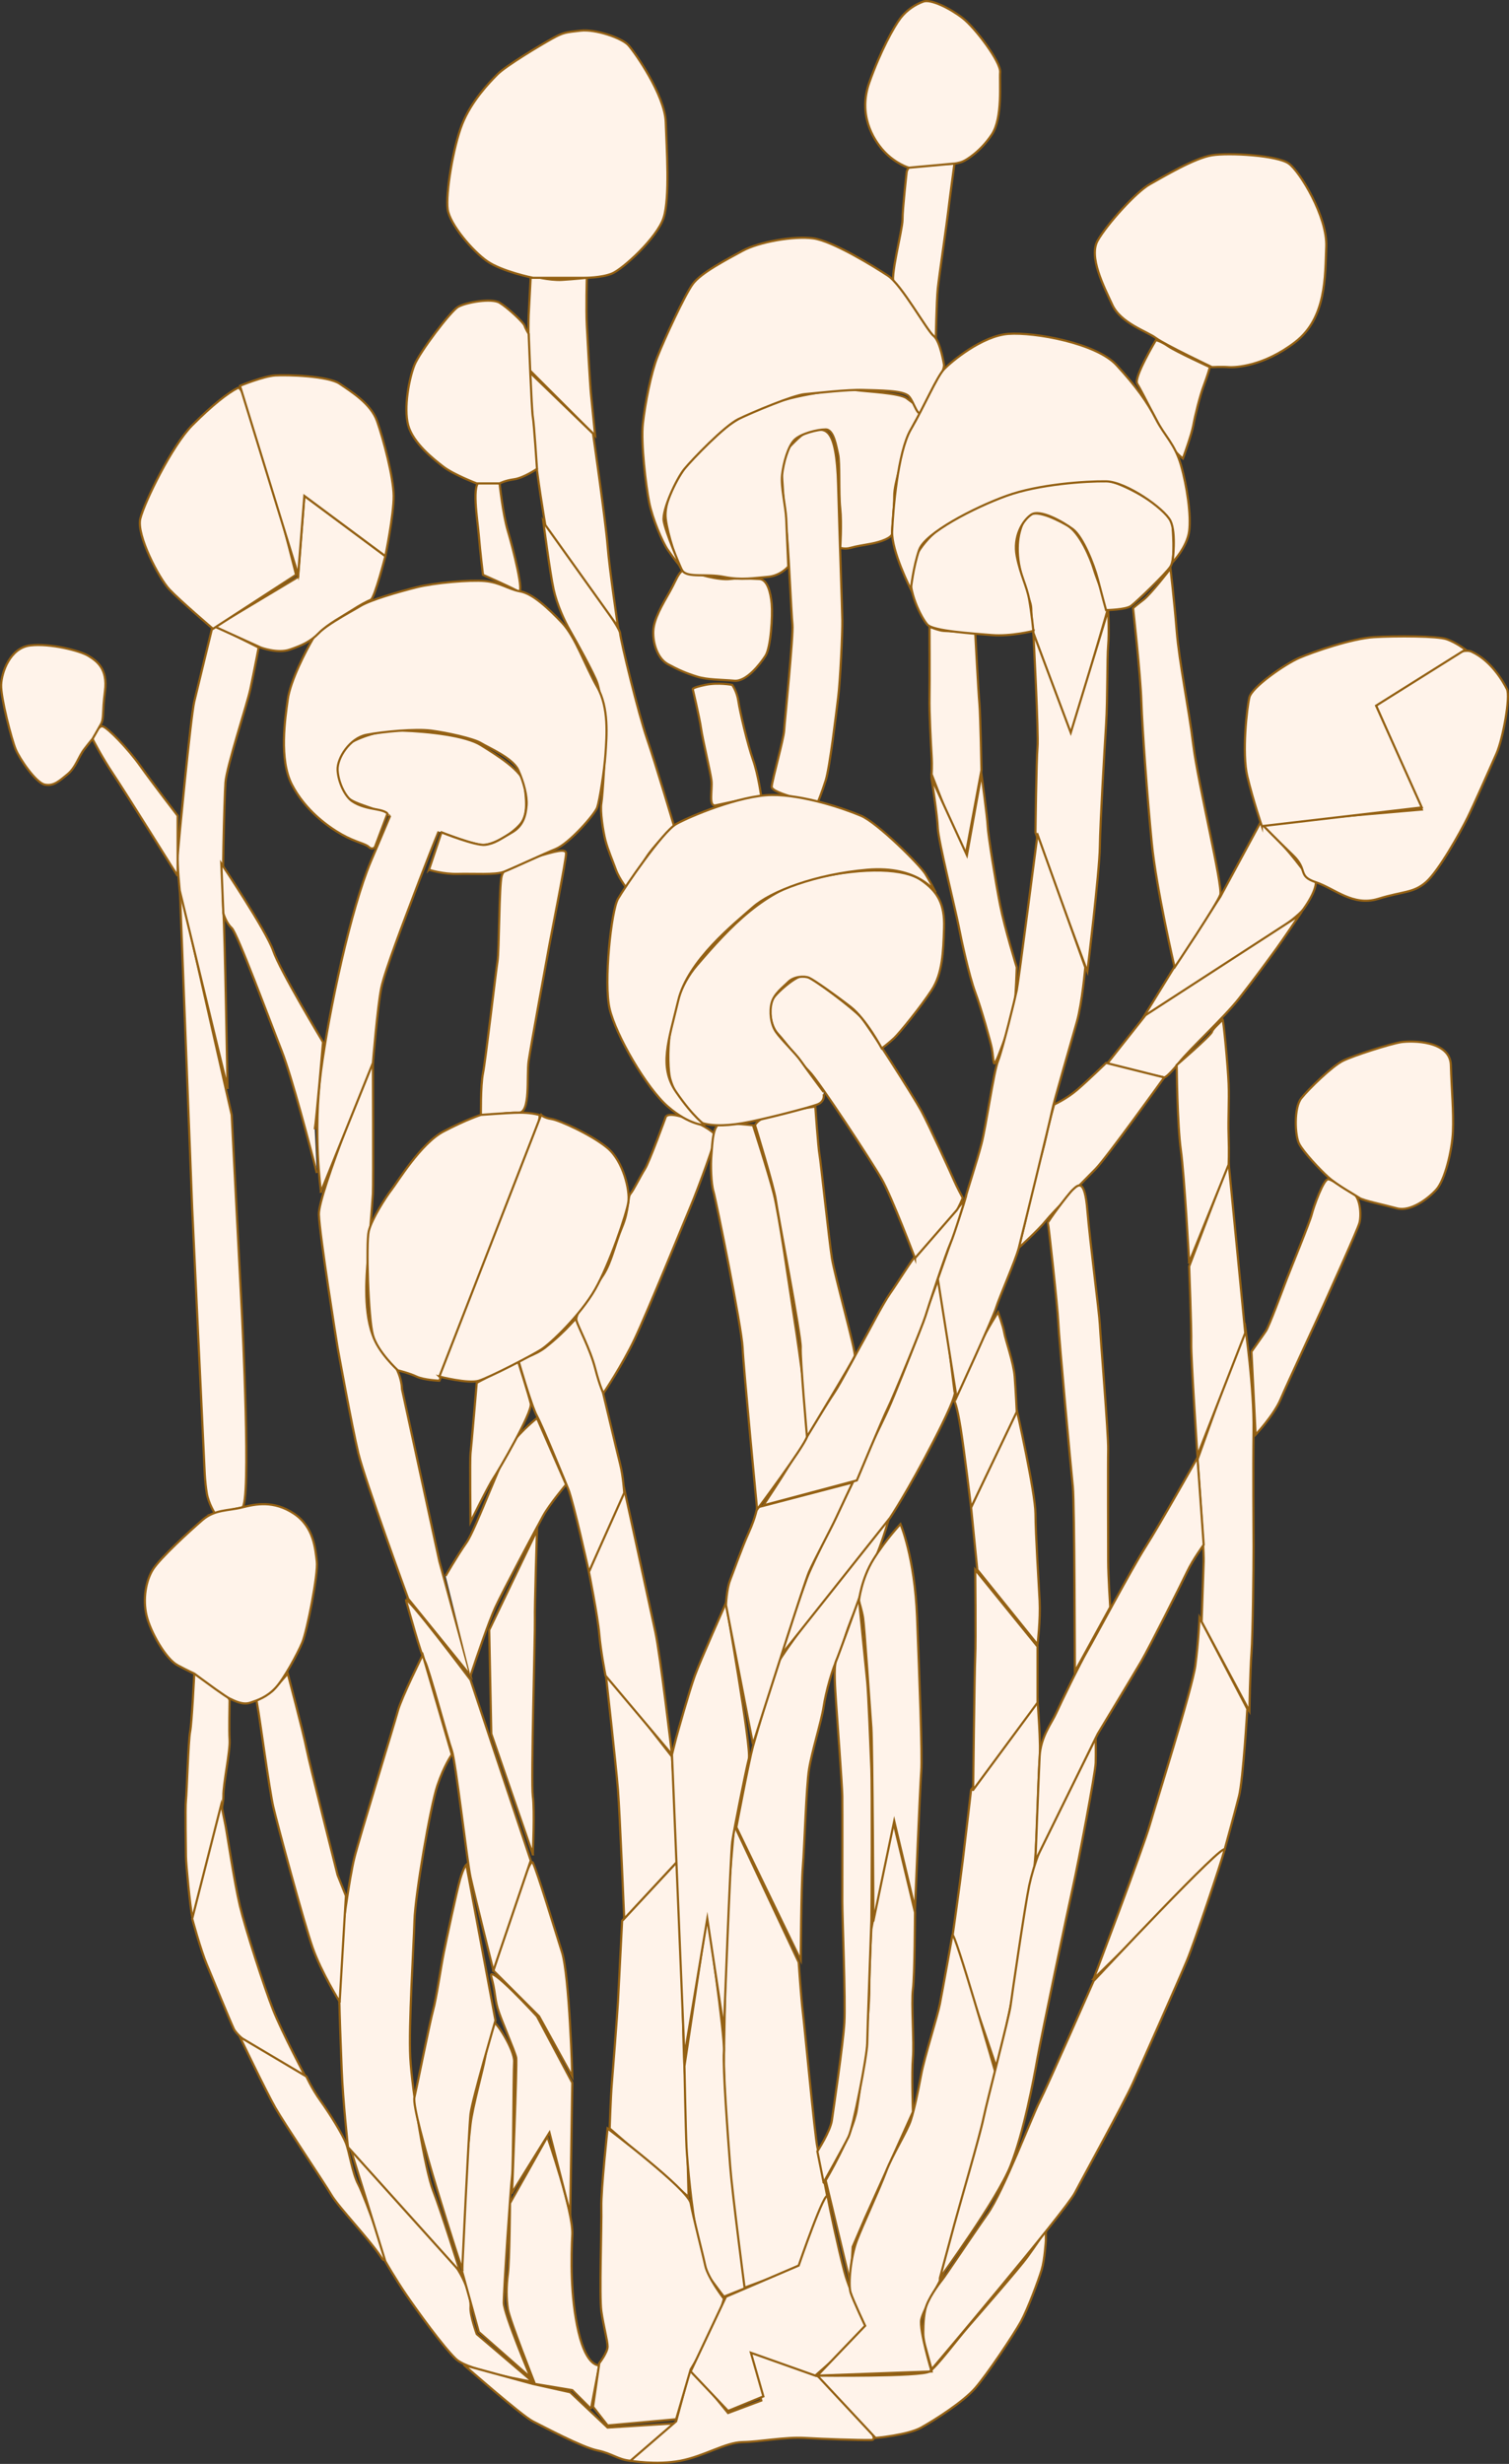 <?xml version="1.0" encoding="UTF-8"?><svg id="a" xmlns="http://www.w3.org/2000/svg" viewBox="0 0 174.37 284.7"><rect x="0" y="0" width="174.37" height="284.7" fill="#333333" stroke="none"/><defs><style>.b{fill:#fff3ea;fill-rule:evenodd;stroke:#946114;stroke-miterlimit:10;stroke-width:.25px;}</style></defs><path class="b" d="M22.45,193.38s-.28,5.77-.48,6.72-.38,7.01-.48,7.92c-.1,.91,0,5.63,0,6.48,0,.85,.5,5.96,.72,6.96,.22,1,2.39-7.87,2.4-8.4s1.23-4.14,1.2-5.52,.8-5.19,.72-6.48,0-3.81,0-4.56c0-.75-4.08-3.12-4.08-3.12Z"/><path class="b" d="M22.21,221.7s.97,3.59,1.68,5.28,2.59,6.29,3.12,7.44,4.42,3.84,6,4.56,2.4,1.2,2.4,1.2c0,0-2.82-5.34-3.84-7.92-1.02-2.58-3.19-9.29-3.84-12s-1.51-8.56-1.68-9.36c-.17-.8-.48-2.4-.48-2.4l-3.36,13.2Z"/><path class="b" d="M27.73,235.38s3.01,6.28,4.08,8.16c1.07,1.88,5.63,8.64,6.48,10.08,.85,1.44,4.28,4.98,5.76,7.2s-1.94-7.11-2.64-8.4c-.7-1.3-1.04-3.79-1.44-4.8s-1.79-3.28-2.88-4.8-1.68-2.88-1.68-2.88l-7.68-4.56Z"/><path class="b" d="M44.53,261.3s1.15,2.01,2.4,3.84c1.25,1.83,4.27,6.02,5.76,7.44s8.88,2.64,8.88,2.64l-6.48-5.52s-.8-2.18-.72-3.12-.51-3.58-2.88-6.24c-2.37-2.66-11.04-12.24-11.04-12.24l4.08,13.2Z"/><path class="b" d="M53.41,262.5s.05-4.92,0-6.24,.73-8.8,.96-10.8,1.44-6.29,1.68-7.68c.24-1.39,.79-3.7,.96-4.08s2.49,3.16,2.4,4.56c-.09,1.4-.09,12.14-.24,13.2s-.98,13.35-.96,14.64,3.12,8.64,3.12,8.64l-6-5.28-1.92-6.96Z"/><path class="b" d="M53.65,273.3s6.66,5.85,7.92,6.48,5.69,3,7.44,3.36,2.39,1.07,3.84,1.2c1.45,.13,5.04-4.32,5.04-4.32l-7.68,.48-4.32-4.08-4.32-.96-7.92-2.16Z"/><path class="b" d="M68.29,278.34l.96-5.04s-1.44,.29-2.4-3.84-.85-8.66-.72-11.28-2.88-11.28-2.88-11.28l-4.32,7.68s-.05,6.75-.24,8.16-.2,2.84,0,4.08c.2,1.24,3.12,8.64,3.12,8.64l4.32,.72,2.16,2.16Z"/><path class="b" d="M59.17,253.38s.59-14.92,.48-15.6-1.81-4.52-2.16-5.76c-.35-1.24-.24-1.88-.72-3.6-.48-1.72,5.28,4.56,5.28,4.56l4.08,7.68-.24,15.12-2.4-9.36-4.32,6.96Z"/><path class="b" d="M66.13,239.94s-.32-11.63-1.2-14.4-2.86-9.32-3.36-10.32-4.56,12.48-4.56,12.48l5.28,5.28,3.84,6.96Z"/><path class="b" d="M57.01,227.7s-2.25-9.03-2.64-10.8-1.72-13.45-2.16-14.64-2.67-9.56-3.12-10.32c-.45-.76-1.81-5.73-2.16-6.96s7.44,9.12,7.44,9.12l6.96,20.88-4.32,12.72Z"/><path class="b" d="M47.17,184.74s-5.02-13.74-5.76-16.8-2.4-12.24-2.4-12.24c-.14-.85-2.07-12.94-2.16-15.36-.09-2.42,6.24-17.76,6.24-17.76,0,0,.06,14.16,0,15.36s-.62,7.53-.72,9.36-.27,6.94,1.92,8.88c2.19,1.94,2.16,4.32,2.16,4.32l4.32,19.92,3.6,13.2-7.2-8.88Z"/><path class="b" d="M37.09,137.7s-.95-6.73,0-13.92,3.48-18.84,5.76-24.24,3.85-9.08,4.08-9.6,.79-.9,1.68-.96,3.02,.99,3.36,1.44,.09,2.83-.48,3.84c-.57,1.01-3.12,7.68-3.84,9.6s-3.18,8.25-3.6,10.32-.96,8.64-.96,8.64l-6,14.88Z"/><path class="b" d="M40.21,248.1s-.59-5.43-.72-8.88c-.13-3.45-.44-10.19-.24-12.96,.2-2.77,1.13-9.27,1.68-11.52s4.63-15.52,5.04-17.04c.41-1.52,2.88-6.48,2.88-6.48l3.36,11.52s-.89,1.24-1.68,3.6c-.79,2.36-2.55,12.57-2.64,15.6s-.68,12.09-.48,15.84c.2,3.75,1.71,12.99,2.64,15.36s3.12,9.36,3.12,9.36l-12.96-14.4Z"/><path class="b" d="M53.41,262.26s-5.93-18.12-5.52-19.92,1.79-8.76,2.16-10.08,.89-4.92,1.2-6.48c.31-1.56,1.51-7.23,1.92-8.64s.72-1.68,.72-1.68l3.36,18s-2.69,9.14-2.88,10.8-.96,18-.96,18Z"/><path class="b" d="M39.25,231.3s-2.11-3.38-3.12-6.24-4.14-14.48-4.56-16.32-1.54-10.01-1.68-10.8-.24-1.44-.24-1.44c0,0,1.67-.91,1.92-1.2s1.68-1.92,1.68-1.92c0,0,1.8,6.81,2.16,8.64s3.6,14.64,3.6,14.64l.96,2.4-.72,12.24Z"/><path class="b" d="M24.85,174.9s2.01-.5,3.12-.72,0-22.08,0-22.08l-1.2-23.28-6-26.4,1.44,37.2,1.44,30.48s.04,1.15,.24,2.4c.2,1.25,.96,2.4,.96,2.4Z"/><path class="b" d="M26.29,125.7s-.31-18.18-.48-20.4,.11-13.04,.24-14.88,2.5-9.03,2.88-10.8c.38-1.77,.96-4.8,.96-4.8l-5.28-2.64s-1.75,7.16-2.16,8.88c-.41,1.72-1.85,16.72-1.92,17.76s.24,4.08,.24,4.08l5.52,22.8Z"/><path class="b" d="M36.61,135.54s-.04-.17-.12-.48c-.54-2.11-2.75-10.61-3.96-13.68-1.39-3.51-5.11-13.58-5.76-14.16-.65-.58-.96-1.68-.96-1.68l-.24-5.76s5.2,7.75,6,10.08,5.76,10.56,5.76,10.56c0,0-.78,9.14-.96,10.08"/><path class="b" d="M20.53,101.22v-6.96s-2.83-3.67-4.32-5.76c-1.49-2.09-3.74-4.37-4.32-4.56-.58-.19-1.2,1.44-1.2,1.44,0,0,1.05,2.07,2.4,4.08,1.35,2.01,7.44,11.76,7.44,11.76Z"/><path class="b" d="M61.57,214.26s.23-5.07,0-6.72,.28-18.98,.24-20.4c-.04-1.42,.24-10.32,.24-10.32l-5.52,11.52,.24,12,4.8,13.92Z"/><path class="b" d="M54.37,193.62s.07-.2,.18-.53c.5-1.5,1.95-5.76,2.7-7.39,.92-1.99,4.81-9.26,5.52-10.56s2.64-3.6,2.64-3.6l-3.36-7.68s-1.74,1.38-2.88,2.88-4.15,9.91-5.28,11.52c-1.13,1.61-2.4,3.84-2.4,3.84"/><path class="b" d="M79.57,253.86s-.34-13.59-.48-15.12-.34-15.25-.48-17.04-.24-6.72-.24-6.72l-6.48,6.96s-.42,8.2-.48,9.36-.61,8.33-.72,9.6-.24,5.04-.24,5.04l9.12,7.92Z"/><path class="b" d="M95.65,254.1s-.91-4.74-1.2-6-1.49-14.1-1.68-15.6-.48-5.76-.48-5.76l-7.44-15.84s-.97,10.56-.96,12.72-.25,12.63-.24,15.12,.78,19.26,1.44,22.08,.72,3.6,.72,3.6l6.48-2.4,3.36-7.92Z"/><path class="b" d="M98.29,263.94l-2.88-12s3.11-5.25,3.6-8.16,1.45-10.82,1.44-13.92c0-3.1,.24-6.96,.24-6.96l2.4-12.96,2.64,11.04s-.03,7.26-.24,8.88c-.21,1.62,.16,6.14,0,7.92s0,6.24,0,6.24l-5.52,12.24-1.44,3.36-.24,4.32Z"/><path class="b" d="M126.37,228.66s5.72-15.11,6.48-17.76,4.93-15.79,5.28-18.48,.48-5.52,.48-5.52l5.52,10.56s-.48,8.18-.96,10.08-1.68,6.24-1.68,6.24l-15.12,14.88Z"/><path class="b" d="M83.65,265.38l2.4-.96s-1.44-10.99-1.68-14.16-.86-11.38-.72-13.2-1.92-15.84-1.92-15.84l-2.64,17.52s.15,7.58,.24,9.36,.59,7.25,1.2,10.08,.88,4.18,1.68,5.28,1.44,1.92,1.44,1.92Z"/><path class="b" d="M85.09,211.14s1.42-7.54,1.92-9.36,2.23-7.51,2.64-9.12,13.2-17.76,13.2-17.76c0,0-.59,2.69-2.16,6.24s-.56,1.94-1.92,5.04-1.28,4.08-1.92,5.28-1.43,4.08-1.68,5.76-1.35,5.13-1.68,7.2-.52,8.82-.72,11.28-.24,10.8-.24,10.8l-7.44-15.36Z"/><path class="b" d="M100.93,221.94s-.1-20.39-.24-22.32-.81-11.84-.96-12.72-.48-1.92-.48-1.92c0,0,.28-2.55,1.68-4.8s3.12-4.08,3.12-4.08c0,0,1.65,3.79,1.92,10.8s.62,15.96,.48,17.76-.72,15.84-.72,15.84l-2.4-10.08-2.4,11.52Z"/><path class="b" d="M110.05,223.86s.85-5.98,1.2-8.88,.96-8.16,.96-8.16l7.68-10.32s.42,5.28,.24,6.96-.28,11.08-.72,12.96-1.76,9.59-1.92,11.28-1.39,7.33-1.68,8.64-.72,2.4-.72,2.4l-5.04-14.88Z"/><path class="b" d="M138.85,187.38s.19-5.34,.24-6.96-.72-11.76-.72-11.76l5.52-15.36s1.03,7.1,.96,12,0,10.88,0,13.44-.08,10.08-.24,12.24-.24,6.72-.24,6.72l-5.52-10.32Z"/><path class="b" d="M119.41,73.14l4.32,12,4.32-14.88s-1.38-3.54-1.68-4.56-1.57-4.2-3.12-5.04-4.02-2.09-4.8-.72-1.19,3.42-.48,6.24,1.2,3.24,1.2,4.32,.24,2.64,.24,2.64Z"/><path class="b" d="M145.81,94.74s0,.48,1.44,1.92,2.15,2.34,3.12,3.6,1.68,1.68,1.68,1.68c0,0,.13,.92-1.44,3.12s-18.48,12.48-18.48,12.48l3.84-6.24,5.04-7.68,4.8-8.88Z"/><path class="b" d="M107.41,72.42s.04,6.57,0,8.16,.16,5.46,.24,6.72,0,2.16,0,2.16l3.84,9.84,1.92-10.32s-.12-6.35-.24-7.68-.48-8.16-.48-8.16c0,0-3.05-.23-3.6-.24s-1.68-.48-1.68-.48Z"/><path class="b" d="M72.13,221.7s-.5-12.05-.72-14.88-1.44-13.68-1.44-13.68l7.68,9.84,.72,12-6.24,6.72Z"/><path class="b" d="M89.89,191.7s2.78-7.78,3.36-9.36,4.76-10.01,5.28-11.04,3.36-6.8,4.08-8.4,2.71-6.57,3.36-8.4,2.64-7.2,2.64-7.2l1.68,13.44s.65-.16-2.4,5.76-5.04,8.88-5.04,8.88l-12.96,16.32Z"/><path class="b" d="M112.45,206.82s.15-13.52,.24-15.36,0-10.08,0-10.08l7.2,8.88v6.48l-7.44,10.08Z"/><path class="b" d="M138.37,168.18s-.76-11.27-.72-12.96-.24-8.88-.24-8.88l4.56-12,1.92,19.68-5.52,14.16Z"/><path class="b" d="M132.37,117.3l-4.56,5.76,6.72,1.44s.29,.05,1.68-1.68,5.24-5.25,6.96-7.44,3.47-4.59,4.32-5.76,2.64-3.84,2.64-3.84l-17.76,11.52Z"/><path class="b" d="M107.65,89.94s.67,4.32,.72,5.76,2.09,9.65,2.4,11.28,1.21,5.77,1.92,7.68,1.79,5.78,1.92,6.48,.13,1.23,.24,1.68,.88-1.81,1.2-2.64,1.07-3.71,1.2-4.32,.24-4.08,.24-4.08c0,0-1.39-4.5-1.92-7.2s-1.4-8.11-1.44-9.12-.72-6-.72-6l-1.68,9.36-4.08-8.88Z"/><path class="b" d="M119.41,73.14s.62,11.74,.48,13.2-.24,9.84-.24,9.84l6,16.08s1.4-11.49,1.44-14.4,.53-11.1,.72-14.16,.11-7.66,.24-9.12,0-4.08,0-4.08l-4.32,14.16-4.32-11.52Z"/><path class="b" d="M77.65,202.74s-1.33-11.38-1.92-14.16-3.6-16.56-3.6-16.56l-4.08,9.6s1.03,5.18,1.2,7.2,.72,4.8,.72,4.8l7.68,9.12Z"/><path class="b" d="M79.09,237.54l2.64-15.84,1.92,12.72s.76-20.2,.96-21.6,1.6-8.39,1.92-9.6-2.64-18-2.64-18c0,0-2.95,6.61-3.6,8.4s-1.99,6.56-2.16,7.2-.48,1.92-.48,1.92l1.44,34.8Z"/><path class="b" d="M112.93,181.38l-.72-7.2,5.28-11.28s2.14,9.52,2.16,12,.37,7.92,.48,10.08-.24,5.04-.24,5.04l-6.96-8.64Z"/><path class="b" d="M137.41,145.86s-.54-9.93-.96-12.96-.48-9.84-.48-9.84c0,0,3.98-3.43,4.08-3.84s1.09-1.15,1.2-1.44,.64,5.44,.72,7.44-.07,3.95,0,6,0,3.36,0,3.36l-4.56,11.28Z"/><path class="b" d="M134.53,124.5s-6.69,9.31-7.92,10.56-4.91,4.94-5.76,6-3.12,3.12-3.12,3.12c0,0,1.17-4.64,1.44-6.24s1.26-4.51,1.68-6.48,.96-3.84,.96-3.84c0,0,1.4-.62,2.64-1.68s3.36-3.12,3.36-3.12l6.72,1.68Z"/><path class="b" d="M68.05,181.62s-1.8-8.15-2.4-9.6-2.93-7.17-3.6-8.4-2.16-6.48-2.16-6.48c0,0,1.91-.49,3.12-1.44s2.29-1.99,2.88-2.64,.72-.72,.72-.72c0,0,1.71,2.88,2.4,5.76s2.28,9.63,2.64,11.04,.48,3.36,.48,3.36l-4.08,9.12Z"/><path class="b" d="M87.01,201.54s1.36-4.31,1.68-5.28,4.24-13.34,4.8-14.64,2.49-4.88,3.12-6.24,1.92-4.08,1.92-4.08l-11.04,2.88s-.14,1.06-.96,2.88-1.75,4.47-2.16,5.52-.48,2.88-.48,2.88l3.12,16.08Z"/><path class="b" d="M112.21,174.18s-.76-6.35-1.2-9.12-.72-3.12-.72-3.12c0,0,1.91-4.45,2.88-6.48s2.16-3.84,2.16-3.84c0,0,.58,1.57,.72,2.4s1.07,3.4,1.2,5.04,.24,4.08,.24,4.08l-5.28,11.04Z"/><path class="b" d="M119.89,96.42s-2.2,17.04-2.4,18-1.65,6.89-2.16,8.16-1.37,7.48-1.92,9.6-1.57,5.14-1.92,6.48-3.12,9.12-3.12,9.12l2.16,13.68s4.19-9.09,4.56-10.32,2.27-5.51,2.64-6.96,3.67-14.91,3.84-15.84,2.29-8.21,2.88-10.32,.96-6.24,.96-6.24l-5.52-15.36Z"/><path class="b" d="M88.21,173.94l10.8-2.88s3-7.21,3.6-8.4,4.02-9.55,4.32-10.56,2.39-7.31,2.88-8.4,1.68-5.04,1.68-5.04c0,0-5.01,5.75-5.52,6.24s-2.27,3.36-3.12,4.56-2.64,4.7-3.12,5.52-2.64,4.96-3.36,6-4.99,7.99-5.52,8.88-2.64,4.08-2.64,4.08Z"/><path class="b" d="M72.61,102.9s1.46-3.04,2.4-4.32,2.88-3.12,2.88-3.12c0,0-2.13-7.2-3.12-10.08s-3.01-11.14-3.12-12.24-8.88-12.96-8.88-12.96c0,0,.8,6.13,1.2,7.92s1.24,3.62,1.92,4.8,2.75,4.92,3.12,6,.98,4.84,.96,6.24-.32,6.81-.48,7.68,.19,3.22,.48,4.32,.8,2.25,1.2,3.36,1.44,2.4,1.44,2.4Z"/><path class="b" d="M61.33,31.86s2.15,.57,3.6,.48,2.88-.24,2.88-.24c0,0-.1,3.65,0,5.52s.36,6.7,.48,7.92,.48,4.8,.48,4.8l-7.68-7.68s-.06-4.97,0-6.24,.24-4.56,.24-4.56Z"/><path class="b" d="M63.01,60.66s-1.07-6.33-1.2-8.64-.72-9.12-.72-9.12l7.44,7.2s1.47,10.23,1.68,12.96,1.2,9.36,1.2,9.36l-8.4-11.76Z"/><path class="b" d="M54.37,175.86s-.08-7.31,0-7.92,.72-8.16,.72-8.16c0,0,1.99-1.04,2.64-1.44s2.16-.96,2.16-.96c0,0,1.21,3.81,1.44,4.8s-3.76,7.82-4.32,8.64-2.64,5.04-2.64,5.04Z"/><path class="b" d="M55.57,129.06s2.85-.56,4.32-.48,.94-4.24,1.2-6c.26-1.76,2.15-12.08,2.4-13.44s1.98-10.04,1.92-10.56c-.06-.52-1.1-.29-3.6,.48s-3.54,1.12-3.84,2.16c-.3,1.04-.29,8.69-.48,9.84s-1.39,11.55-1.68,12.96c-.29,1.41-.24,5.04-.24,5.04Z"/><path class="b" d="M55.81,66.42s3.31,1.46,4.08,1.92-.6-4.95-1.2-6.96-.96-5.52-.96-5.52c0,0-1.01-.28-2.16-.24-1.15,.04-.38,4.48-.24,6.24,.14,1.76,.48,4.56,.48,4.56Z"/><path class="b" d="M66.61,152.58c.25,.87,1.57,3.25,2.16,5.52,.59,2.27,.96,2.88,.96,2.88,0,0,2.16-3.2,3.6-6.24,1.44-3.04,5.54-13.13,6.48-15.36,.94-2.23,2.95-7.77,2.88-8.16s-2.04-1.62-3.84-2.16-1.92,0-1.92,0c0,0-1.91,5.24-2.4,6s-1.32,2.47-1.68,2.88-.13,1.86-.96,3.84c-.83,1.98-1.21,4.02-2.16,5.52-.95,1.5-3.37,4.41-3.12,5.28Z"/><path class="b" d="M87.49,174.42s5.41-7.25,5.76-8.4-.85-9.67-1.44-13.44c-.59-3.77-1.76-12.13-2.4-14.64s-2.4-7.92-2.4-7.92c0,0-2.52-.27-3.6-.24s-1.08,2.34-1.2,3.6c-.12,1.26-.04,3.39,.24,4.32s3.26,15.66,3.36,18,1.68,18.72,1.68,18.72Z"/><path class="b" d="M72.85,284.34s3.01,.52,5.76,0,5.2-2.13,7.2-2.16,4.83-.61,7.2-.48c2.37,.13,5.91,.26,7.68,.24s-5.76-7.2-5.76-7.2l-8.4-3.12,1.44,5.76-3.84,1.44-4.32-5.28-1.68,6.24-5.28,4.56Z"/><path class="b" d="M78.13,279.54l1.68-5.76,2.88-4.8,.96-3.36s-1.86-2.42-2.16-3.84-1.4-5.62-1.68-7.2-9.6-8.64-9.6-8.64c0,0-.77,7.03-.72,9.12,.05,2.09-.25,10.26,0,12,.25,1.74,.72,3.39,.72,4.08,0,.69-.96,1.92-.96,1.92l-.72,5.04,1.68,2.16,7.92-.72Z"/><path class="b" d="M79.81,274.02l4.32,4.56,4.08-1.68-1.44-5.04,7.44,2.64,6.24-5.52s-2.12-3.57-2.88-6.48-1.71-7.39-1.92-8.64-3.36,7.92-3.36,7.92l-8.4,3.6-4.08,8.64Z"/><path class="b" d="M94.45,274.5l6.72,7.2s3.71-.32,5.28-1.2,4.84-2.95,6.24-4.56,4.47-6.21,5.28-7.68c.81-1.47,2.05-4.83,2.4-6s.48-3.36,.48-3.36v-1.2s-1.23,1.85-2.16,3.12-5.2,6.17-6.72,7.92-3.66,4.66-4.56,5.28-12.96,.48-12.96,.48Z"/><path class="b" d="M94.45,274.5l5.52-5.76s-1.38-2.91-1.68-3.84,.02-4.16,.72-6c.7-1.84,2.6-5.89,3.36-7.92,.76-2.03,2.46-4.68,2.88-6,.42-1.32,.8-3.15,1.2-5.28,.4-2.13,1.86-6.61,2.16-8.16,.3-1.55,1.28-7,1.44-7.92s5.04,16.08,5.04,16.08c0,0-3.52,13.02-3.84,14.64-.32,1.62-1,5.43-1.68,7.2-.68,1.77-2.88,5.26-3.12,6.48-.24,1.22,1.2,6,1.2,6l-13.2,.48Z"/><path class="b" d="M107.65,273.78s15.45-18.27,16.56-20.4,5.62-10.28,6.72-12.72,5.37-12.06,6.24-14.16c.87-2.1,3.94-11.26,4.32-12.72s-15.12,15.12-15.12,15.12c0,0-5.41,12.31-6.24,13.92-.83,1.61-4.21,10.43-6,12.96-1.79,2.53-4.85,7.15-5.28,7.68s-1.64,2.18-1.92,3.36c-.28,1.18-.24,2.88-.24,2.88,0,0-.01,.52,.24,1.44s.72,2.64,.72,2.64Z"/><path class="b" d="M108.61,263.22s6.61-9.05,8.16-12.96,2.69-10.06,3.12-12.48,3.41-16.67,4.08-19.68c.67-3.01,2.61-13.28,2.64-14.4s0-2.88,0-2.88c0,0-3.12,6.37-4.56,8.88s-2.65,5.94-3.12,8.16-2,12.68-2.16,13.92-2.67,10.8-3.12,12.96-2.74,9.94-3.36,12.24-1.68,6.24-1.68,6.24Z"/><path class="b" d="M135.73,111.78s4.97-7.42,5.28-8.4c.31-.98-2.59-12.93-3.12-17.28s-1.62-9.49-1.92-13.2-.72-7.2-.72-7.2c0,0-2.28,2.96-3.12,3.6-.84,.64-1.2,.96-1.2,.96,0,0,.85,7.54,.96,10.8,.11,3.26,.68,11.02,1.2,16.32s2.64,14.4,2.64,14.4Z"/><path class="b" d="M119.65,214.98l7.2-14.64s4.11-6.8,5.04-8.4c.93-1.6,4.59-8.86,5.28-10.32s1.92-3.12,1.92-3.12l-.72-10.08s-4.42,7.85-6,10.32-5.91,10.63-6.72,12-3.07,6.02-3.6,7.2c-.53,1.18-1.8,2.72-1.92,5.04s-.48,12-.48,12Z"/><path class="b" d="M144.61,156.18l.48,9.6s2.12-2.28,2.88-4.08c.76-1.8,4.57-9.96,5.04-11.04,.47-1.08,3.85-8.52,4.08-9.36s.16-3.1-.96-3.6c-1.12-.5-2.1-1.37-2.64-1.44-.54-.07-1.71,3.22-1.92,4.08-.21,.86-2.4,6.19-2.88,7.44s-2.03,5.44-2.4,6-1.68,2.4-1.68,2.4Z"/><path class="b" d="M95.17,252.18s2.34-4.17,2.88-5.28,2.14-9.29,2.16-10.8,.44-12.8,.48-14.16c.04-1.36,.08-15.45,0-17.52s-.36-8.98-.48-10.08-.96-9.6-.96-9.6c0,0-2.34,6.5-2.64,7.2s-.1,3.24,0,4.8,.7,9.42,.72,10.8c.02,1.38,0,10.46,0,12.24s.39,11.39,.24,13.92-1.26,9.98-1.44,11.28-1.68,3.6-1.68,3.6l.72,3.6Z"/><path class="b" d="M124.21,193.14s-.04-19.49-.24-21.36c-.2-1.87-1.61-17.19-1.68-18.96-.07-1.77-1.14-11.42-1.2-11.52s2.27-3.27,2.88-3.84c.61-.57,1.37-1.36,1.68,2.4,.31,3.76,1.37,11.74,1.44,13.2s1,12.79,.96,14.4,0,11.33,0,12.96,.24,5.28,.24,5.28l-4.08,7.44Z"/><path class="b" d="M93.25,166.02s5.38-8.85,5.52-9.36c.14-.51-2.31-9.21-2.64-11.28s-1.3-11.28-1.44-12-.48-5.52-.48-5.52c0,0-3.33,.47-5.04,.96-1.71,.49-1.92,1.2-1.92,1.2,0,0,2.2,7.13,2.4,8.64s2.96,15.82,2.88,17.04c-.08,1.21,.72,10.32,.72,10.32Z"/><path class="b" d="M105.73,145.38s-2.7-7.12-3.84-9.12-7.3-11.41-8.4-12.48-2.6-3.24-3.6-4.32c-1-1.08-1.05-3.12-.72-3.84s2.96-3.09,3.84-2.88,5.64,3.85,6.48,4.8,6.05,9.12,6.96,10.8,3.6,7.59,3.84,8.16,.96,1.92,.96,1.92c0,0-.48,1.17-.72,1.44s-4.8,5.52-4.8,5.52Z"/><path class="b" d="M82.69,93.06c.86-.19,2.66-.59,3.6-.72s1.68-.24,1.68-.24c0,0-.33-2.53-.96-4.32-.63-1.79-1.51-5.53-1.68-6.72s-.72-1.92-.72-1.92c0,0-1.61-.32-3.12,0s-1.44,.48-1.44,.48c0,0,.77,3.24,.96,4.56s1.07,4.95,1.2,6-.38,3.07,.48,2.88Z"/><path class="b" d="M89.17,90.9c.06-.8,1.38-5.47,1.44-6.48s1.09-11.12,.96-12.24-.51-10.13-.72-11.04c-.21-.91-.41-5.4-.48-6s-.08-2.56,.72-3.36c.8-.8,2.07-2.25,3.12-2.16s2.45-.56,2.64,6.48,.46,14.09,.48,15.6-.24,6.96-.48,8.88-.96,8.08-1.44,9.6-.96,2.64-.96,2.64c0,0-5.34-1.12-5.28-1.92Z"/><path class="b" d="M131.41,44.34c.44,.7,2.81,5.43,3.6,6.72s1.68,1.92,1.68,1.92c0,0,1.02-2.81,1.2-3.84s.76-3.4,1.2-4.56,.72-2.16,.72-2.16c0,0-3.91-1.79-4.8-2.4-.89-.61-1.44-.72-1.44-.72,0,0-2.6,4.34-2.16,5.04Z"/><path class="b" d="M103.33,32.82c.6,.48,1.7,2.44,2.64,3.6s2.16,3.12,2.16,3.12c0,0,.08-4.75,.24-6.24,.16-1.49,1.08-7.78,1.2-8.88s.72-5.52,.72-5.52c0,0-2.37,.19-3.84,0s-1.68,.96-1.68,.96c0,0-.49,4.31-.48,5.52,0,1.21-1.56,6.96-.96,7.44Z"/><path class="b" d="M45.01,94.26s.18,0-1.68-.72c-1.86-.72-3.44-.93-4.08-2.64-.64-1.71-.45-4.15,.72-4.8s3.36-1.79,6.48-1.68c3.12,.11,7.37,.58,9.12,1.68s4.88,3,5.04,4.56c.16,1.56,.49,3.41-.48,4.56-.97,1.15-3.28,2.56-4.56,2.4s-4.56-1.44-4.56-1.44"/><path class="b" d="M80.53,78.18c-1.25-.39-2.17-.79-3.36-1.44s-1.75-2.44-1.68-3.84,1.04-3.01,1.92-4.56c.88-1.55,1.13-2.82,2.16-2.4,1.03,.42,3.44,1.12,4.8,.96s2.44-.02,3.36,0,1.32,1.52,1.44,2.88-.09,5.02-.72,6-2.22,3.01-3.6,2.88-3.07-.09-4.32-.48Z"/><path class="b" d="M119.41,72.9s-2.59,.66-4.8,.48-6.76-.46-7.44-1.2-2.33-3.9-1.92-6.24,2.56-4.53,4.56-5.76,7.35-3.65,8.88-3.84c1.53-.19,7.8-1.13,9.6-.72s7.1,3.25,7.2,5.04,.26,4-.24,4.8-3.96,4.12-4.56,4.56-2.88,.48-2.88,.48c0,0-.54-1.97-.96-3.6s-1.71-4.89-2.88-5.76c-1.17-.87-3.8-2.35-4.8-1.68-1,.67-2.12,2.54-1.68,4.8s1.15,3.4,1.44,5.04c.29,1.64,.48,3.6,.48,3.6Z"/><path class="b" d="M91.09,65.46s-.88,1.08-2.4,1.2-3,.41-5.04,0-4.18,.15-4.8-.72-1.69-4.13-1.92-6,1.09-4.38,2.64-6.48,4.94-5.05,8.64-6.48,9.14-2.12,10.56-1.92c1.42,.2,5.17,.34,6,.96s1.92,1.44,1.92,1.44c0,0-1.05,.91-1.68,3.12s-1.68,5.18-1.68,6.72c0,1.54-.27,3.8-.24,4.32,.03,.52-1.34,1-2.4,1.2s-1.74,.29-2.4,.48-1.2,0-1.2,0c0,0,.19-2.81,0-4.56s-.02-5.31-.24-6.24c-.22-.93-.49-2.88-1.44-2.88-.95,0-2.85,.47-3.6,1.2s-1.29,2.69-1.44,4.08c-.15,1.39,.41,3.55,.48,5.04s.24,5.52,.24,5.52Z"/><path class="b" d="M133.57,39.06c-1.03-.77-4.06-1.71-5.04-3.84s-2.76-5.55-1.68-7.44,4.44-5.61,6-6.48c1.56-.87,5.17-3.04,7.2-3.36,2.03-.32,7.59,.02,8.88,.96s4.46,6.15,4.32,9.6,.03,8.25-3.6,11.04-6.9,2.94-7.68,2.88c-.78-.06-1.92,0-1.92,0,0,0-5.45-2.59-6.48-3.36Z"/><path class="b" d="M153.49,136.02c-1.01-.91-2.85-2.88-3.36-3.84-.51-.96-.63-4.19,.24-5.28s3.57-3.71,4.8-4.32c1.23-.61,5.5-1.97,6.72-2.16s5.67-.21,5.76,2.64c.08,2.85,.34,5.43,.24,7.68s-.93,5.62-1.92,6.72c-.99,1.1-3.02,2.58-4.56,2.16s-3.87-.89-4.32-1.2c-.45-.31-2.59-1.49-3.6-2.4Z"/><path class="b" d="M145.81,95.22c.07,.1,1.81,1.88,3.6,3.6,1.79,1.72,.46,2.39,2.64,3.12,2.18,.73,4.28,2.82,7.2,1.92s4.05-.65,5.52-1.92,4.02-5.85,4.8-7.44,2.63-5.79,3.36-7.44,1.64-6.57,1.2-7.44-1.81-3.27-4.08-4.32-11.04,6.24-11.04,6.24l5.28,12s-18.55,1.58-18.48,1.68Z"/><path class="b" d="M145.81,95.46s-1.04-3.07-1.68-5.76-.05-7.93,.24-9.12c.29-1.19,4.12-3.85,5.76-4.56s6.11-2.25,8.64-2.4c2.53-.15,7.32-.14,8.4,.24s2.16,1.2,2.16,1.2l-10.32,6.48,5.28,11.76-18.48,2.16Z"/><path class="b" d="M106.69,47.46c.63-1.12,.96-2.67,1.68-3.6s.72-1.68,.72-1.68c0,0-.42-2.74-1.2-3.36s-3.69-5.91-5.28-6.96-6.4-4.02-8.64-4.32-6.28,.41-8.16,1.44-4.8,2.53-5.76,3.84c-.96,1.31-3.33,6.48-4.08,8.4s-1.42,5.37-1.68,7.68,.35,7.24,.72,9.12c.37,1.88,1.52,4.6,2.16,5.52s1.44,1.92,1.44,1.92c0,0-1.73-4-1.92-5.28-.19-1.28,1.47-4.87,2.4-6s4.65-4.99,6.24-5.76c1.59-.77,6.31-2.76,7.68-2.88s4.9-.54,6.72-.48,4.62,.03,5.28,.72,1.05,2.8,1.68,1.68Z"/><path class="b" d="M49.57,100.5s1.61,.53,3.36,.48c1.75-.05,4.31,.14,5.28-.24,.97-.38,4.42-1.99,6-2.64,1.58-.65,4.53-4.02,4.8-4.8,.27-.78,.83-4.26,.96-6.24,.13-1.98,.42-5.29-.96-7.68s-2.49-5.77-4.08-7.44-3.37-3.34-4.8-3.6-2.3-1.04-4.08-1.2c-1.78-.16-5.9,.21-7.92,.72-2.02,.51-5.32,1.45-6.48,2.16s-4.79,2.59-5.52,3.84-2.58,4.78-2.88,6.96c-.3,2.18-1.03,6.92,.48,9.84,1.51,2.92,4.11,4.83,5.76,5.76s2.67,1.02,3.12,1.44c.45,.42,.72,0,.72,0l1.44-3.84s-.12-.29-1.2-.48-2.04-.39-2.88-.96c-.84-.57-1.61-2.23-1.68-3.6s1.41-3.71,3.36-4.08c1.95-.37,5.65-.71,7.44-.48s4.9,.91,5.76,1.44,3.69,1.72,4.32,3.12,1.05,3.01,.96,4.08-.33,2.34-1.68,3.12c-1.35,.78-2.02,1.31-3.12,1.44-1.1,.13-5.04-1.44-5.04-1.44l-1.44,4.32Z"/><path class="b" d="M22.45,193.38s1.34,1,2.5,1.83c.71,.5,1.35,.94,1.58,1.05,.62,.29,1.52,.78,2.4,.48s1.88-.63,2.88-1.68,2.57-3.97,3.12-5.28,1.86-7.97,1.68-9.36-.31-3.97-2.64-5.52-4.42-1.12-6-.72-3.14,.22-4.56,1.44-4.96,4.46-5.76,5.76-1.16,3.4-.72,5.28,2.22,5.03,3.6,5.76,1.92,.96,1.92,.96Z"/><path class="b" d="M10.69,85.38s-.27,.3-.96,1.2-.95,2.08-1.92,2.88-1.63,1.41-2.64,1.2-2.89-2.95-3.36-4.08-1.73-5.97-1.68-7.44,1.05-4.29,3.36-4.56,5.76,.61,6.72,1.2,2.26,1.48,1.92,4.08-.08,3.11-.48,3.84-.96,1.68-.96,1.68Z"/><path class="b" d="M24.85,72.42l5.28,2.4s1.95,.73,3.36,.24,2.39-.92,3.36-1.92,2.87-2.01,3.84-2.64,1.72-1.01,2.16-1.2,1.68-5.04,1.68-5.04l-9.36-6.96-.72,9.36-9.6,5.76Z"/><path class="b" d="M55.09,55.86s-2.65-1.01-3.84-1.92-3.53-2.77-4.08-4.8,.12-5.46,.72-6.96,4.17-6.21,5.04-6.72,3.85-1.05,4.8-.48,2.77,2.29,2.88,2.64,.48,.96,.48,.96c0,0,.34,8.86,.48,9.6s.48,6,.48,6c0,0-1.55,1.05-2.64,1.2s-1.68,.48-1.68,.48h-2.64Z"/><path class="b" d="M105.01,19.38s-1.55-.47-2.88-1.92-2.96-4.3-1.68-7.92,2.85-6.46,3.6-7.44,1.76-1.6,2.64-1.92,3.12,.8,4.56,1.92,4.41,5.07,4.32,6.24,.32,5.27-.96,7.2-2.9,2.93-3.36,3.12-.96,.24-.96,.24l-5.28,.48Z"/><path class="b" d="M95.17,126.42s.22,.84-.72,1.2-6.43,1.79-8.64,2.16-3.98,.36-5.28-.24-2.83-3.76-3.12-5.04-.71-8.49,3.12-12.96,7.82-8.78,13.68-10.08,10.33-1.09,12.24,.24,2.73,2.75,2.64,5.52-.17,5.26-1.44,7.2-3.7,4.93-4.32,5.52-1.44,1.2-1.44,1.2c0,0-1.81-3.41-3.6-4.8s-4.24-3.12-4.8-3.36-1.76-.16-2.4,.48-1.64,1.36-1.92,2.4-.11,2.48,.48,3.36,2.27,2.48,2.88,3.36,2.64,3.6,2.64,3.6"/><path class="b" d="M45.97,158.34s-2.35-2.15-2.88-4.08-.81-10.62-.48-12,2-3.99,2.64-4.8,3.37-5.34,6-6.72,4.32-1.92,4.32-1.92c0,0,2.92-.21,3.84-.24s1.81-.03,2.88,.24-11.52,30.72-11.52,30.72c0,0-1.8-.08-2.64-.48s-2.16-.72-2.16-.72Z"/><path class="b" d="M24.61,72.66s-3.83-3.27-5.04-4.56-3.82-6.28-3.36-8.16,3.66-8.45,6-10.8,4.11-3.73,5.28-4.32,6.72,21.6,6.72,21.6l-9.6,6.24Z"/><path class="b" d="M61.57,32.1s-3.58-.73-5.28-1.92-4.31-4.25-4.56-6,.63-7.2,1.68-9.84,3.1-4.78,4.08-5.76,4.85-3.3,6.24-4.08,1.64-.76,3.36-.96,4.77,.85,5.52,1.68,4.21,5.77,4.32,8.88,.49,8.72-.24,11.04-4.76,5.99-6,6.48-3.12,.48-3.12,.48h-6Z"/><path class="b" d="M50.77,159.06s3.33,.86,4.56,.48,6.08-2.89,7.2-3.6,4.56-4.02,6.24-6.96,3.64-8.76,3.84-10.08-.58-4.71-2.4-6.24-5.6-3.23-6.48-3.36-1.2-.48-1.2-.48l-11.76,30.24Z"/><path class="b" d="M81.49,130.02s-1.83,0-4.32-2.16-6.01-8.27-6.72-11.28,.18-11.37,.96-12.72,5.16-7.76,6.72-8.64,7.36-3.32,11.04-3.36,8.41,1.59,10.32,2.4,6.8,5.68,7.44,6.72,1.2,2.16,1.2,2.16c0,0-1.96-3.15-7.92-2.64s-11.13,2.49-13.2,4.32-7.54,6.15-8.64,10.8-2.27,7.6-.24,10.56,3.36,3.84,3.36,3.84Z"/><path class="b" d="M27.73,44.58s2.69-1.11,4.08-1.2,6.14,.06,7.44,.96,3.6,2.28,4.32,4.32,1.9,6.47,1.92,8.64-.96,6.96-.96,6.96l-9.36-6.96-.72,9.12-6.72-21.84Z"/><path class="b" d="M105.25,68.1s-2.26-4.44-2.16-6.72,.62-9.12,2.16-11.76,3-6.08,3.84-6.96,4.4-3.86,7.44-4.08,10.16,1.08,12.48,3.6,3.57,4.3,4.56,6.24,2.17,2.84,2.88,5.28,1.2,5.83,.96,7.68-1.92,3.6-1.92,3.6c0,0,.46-3.38-.24-4.8s-5.14-4.53-7.44-4.56-7.77,.32-11.52,1.68-9.4,4.29-10.08,6.24-.96,4.56-.96,4.56Z"/></svg>